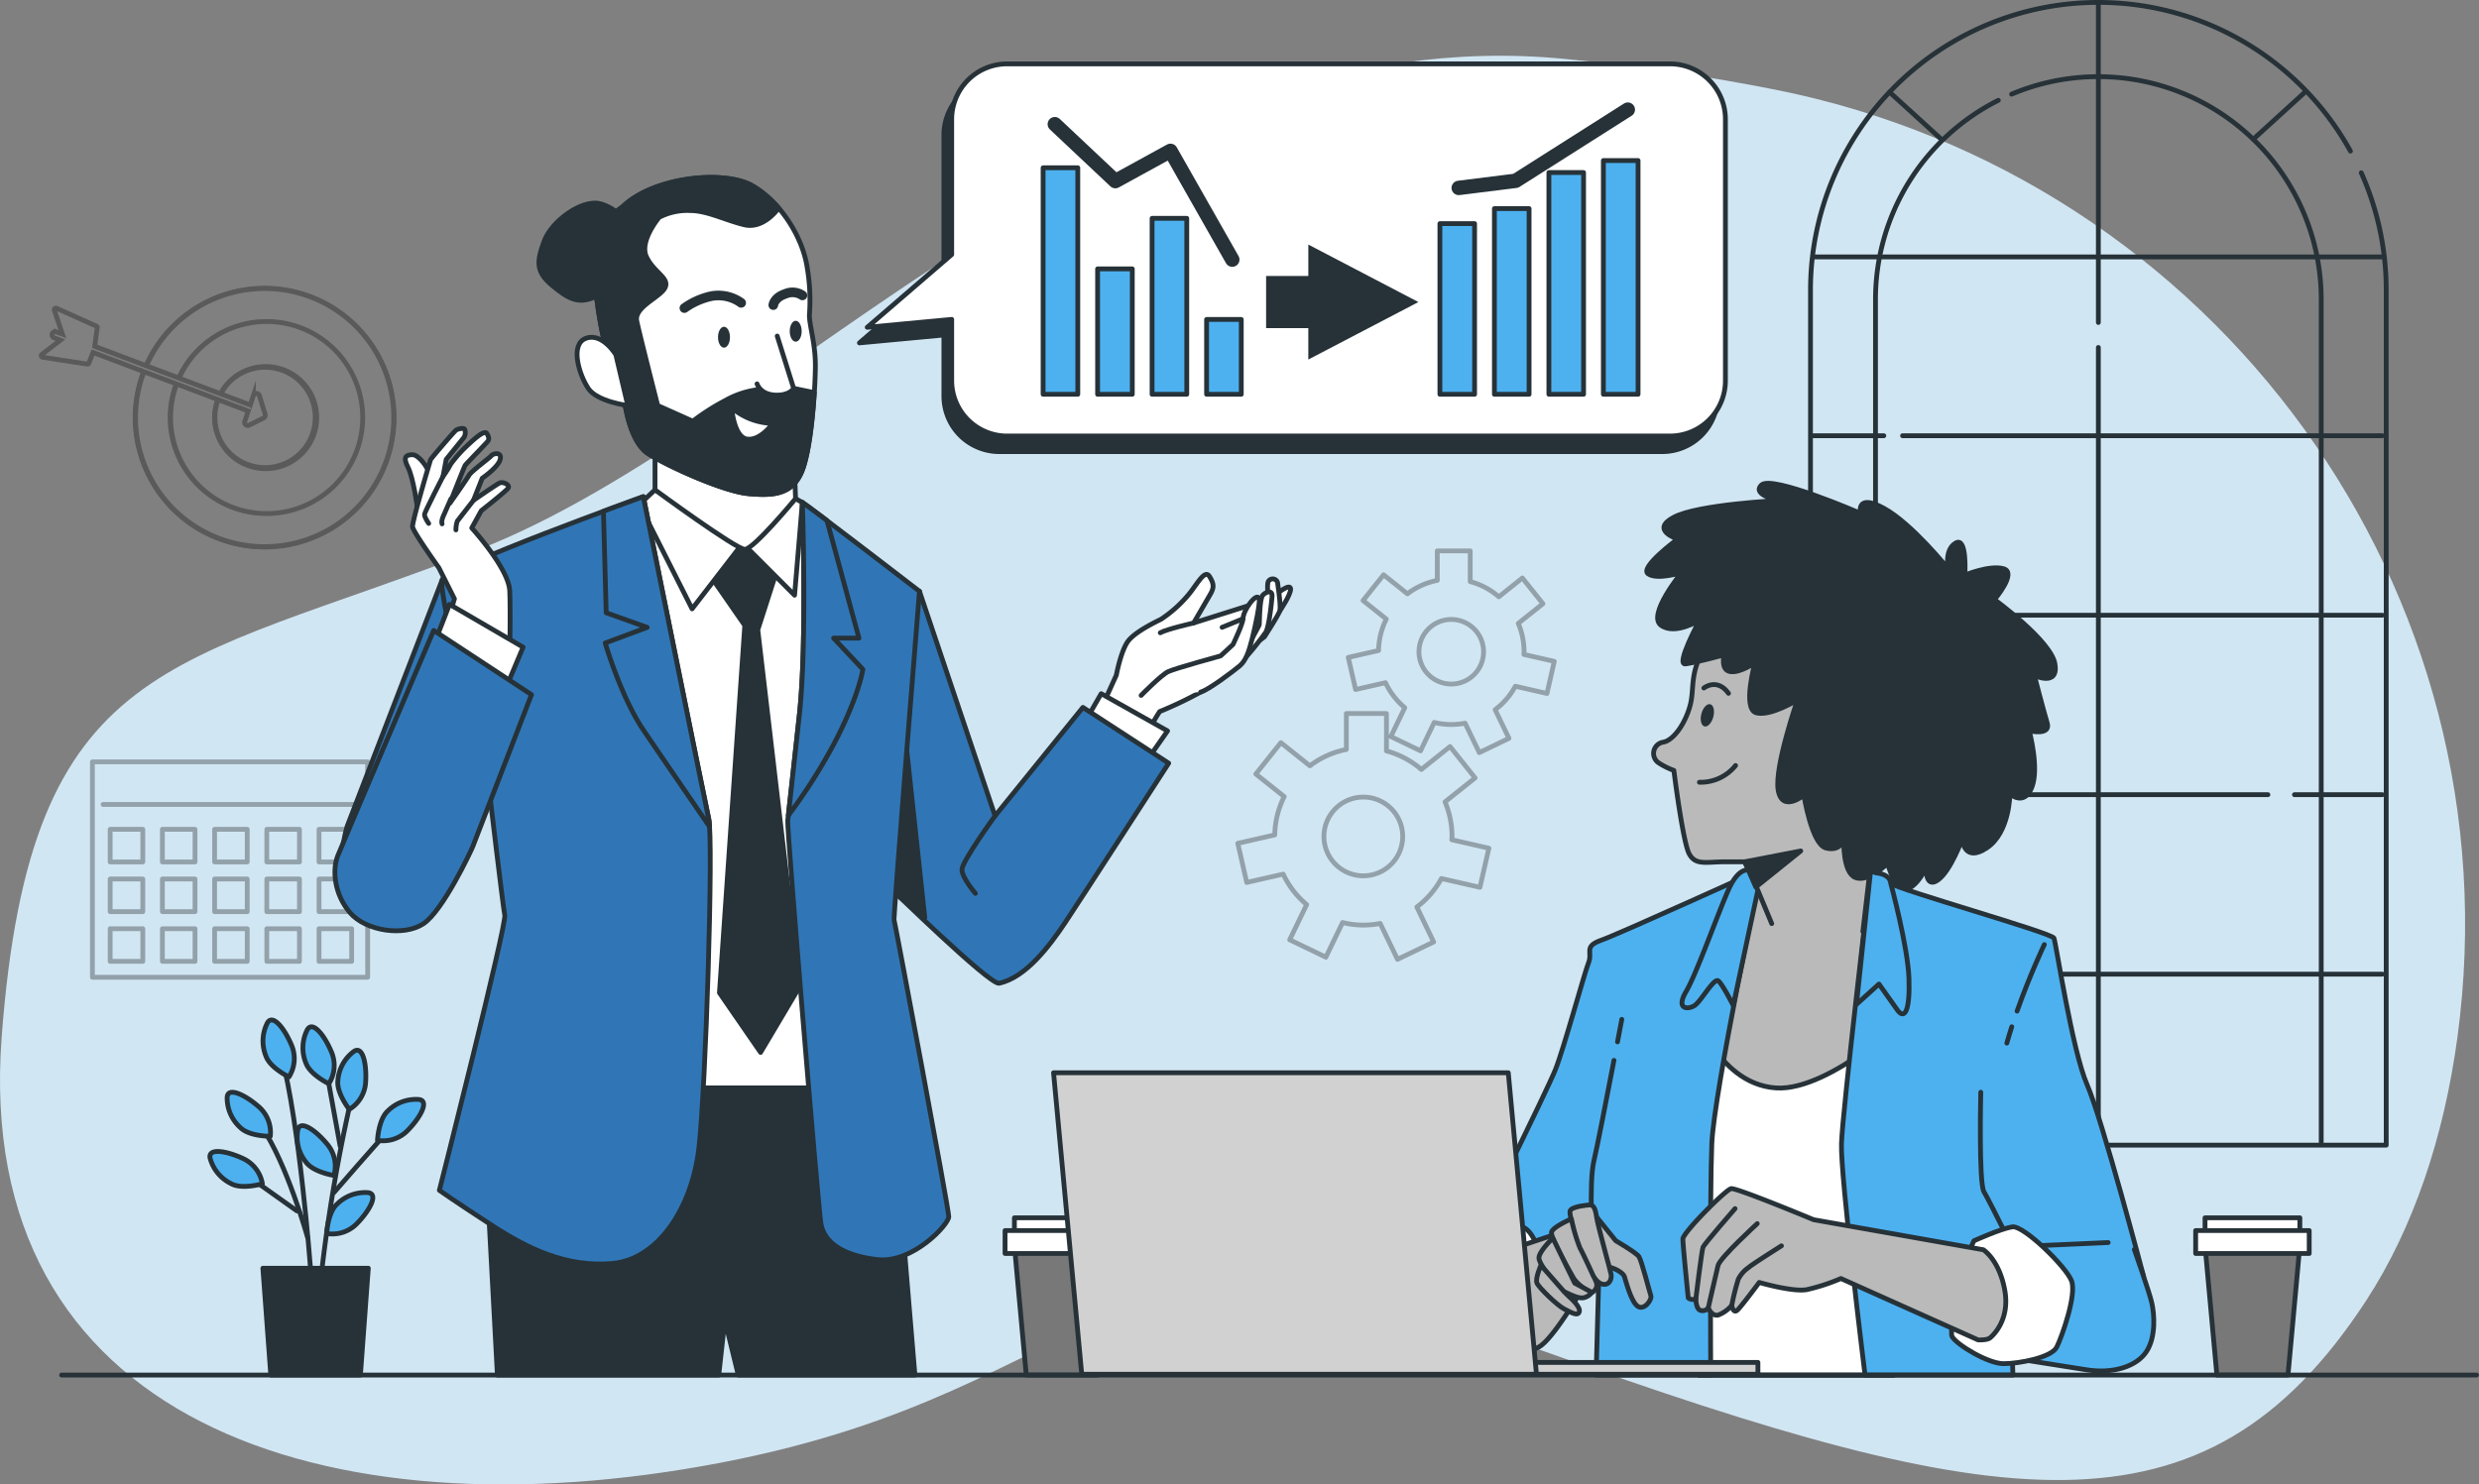 <svg xmlns="http://www.w3.org/2000/svg" width="515.5" height="308.776" viewBox="0 0 515.5 308.776">
  <rect x="0" y="0" width="515.5" height="308.776" fill="#808080" stroke="none"/>
  <g id="Grupo_1027575" data-name="Grupo 1027575" transform="translate(-28.885 -51.734)">
    <g id="Background_Simple" data-name="Background Simple" transform="translate(28.885 63.333)">
      <g id="Grupo_1027539" data-name="Grupo 1027539" transform="translate(0 0)">
        <path id="Trazado_725948" data-name="Trazado 725948" d="M539.908,271.121c12.511-92.695-50.233-178.893-141.984-197.074-13.1-2.6-27.636-4.81-43.639-6.372C261.949,58.667,192.134,145,128.324,169.77s-93.087,21.77-99.092,101.345S96.044,375.462,178.621,359.7s76.571-57.053,171.16-23.272,137.378,41.289,171.16-10.51C530.652,311.024,537.076,292.1,539.908,271.121Z" transform="translate(-28.885 -67.019)" fill="#d1e6f3"/>
      </g>
    </g>
    <g id="Window" transform="translate(405.372 52.234)">
      <g id="Grupo_1027541" data-name="Grupo 1027541">
        <g id="Grupo_1027540" data-name="Grupo 1027540">
          <path id="Trazado_725950" data-name="Trazado 725950" d="M644.928,87.675a59.657,59.657,0,0,1,5.19,24.418V289.925H530.4V112.093a59.859,59.859,0,0,1,59.859-59.859h0a59.843,59.843,0,0,1,52.415,30.927" transform="translate(-530.4 -52.234)" fill="none" stroke="#263238" stroke-linecap="round" stroke-linejoin="round" stroke-width="1"/>
          <path id="Trazado_725951" data-name="Trazado 725951" d="M586.109,76.453a46.191,46.191,0,0,1,18.039-3.642h0a46.343,46.343,0,0,1,46.342,46.342V294.411" transform="translate(-544.288 -57.364)" fill="none" stroke="#263238" stroke-linecap="round" stroke-linejoin="round" stroke-width="1"/>
          <path id="Trazado_725952" data-name="Trazado 725952" d="M548.406,296.045V120.787a46.34,46.34,0,0,1,25.54-41.422" transform="translate(-534.889 -58.998)" fill="none" stroke="#263238" stroke-linecap="round" stroke-linejoin="round" stroke-width="1"/>
          <line id="Línea_2796" data-name="Línea 2796" y2="165.596" transform="translate(59.859 71.773)" fill="none" stroke="#263238" stroke-linecap="round" stroke-linejoin="round" stroke-width="1"/>
          <line id="Línea_2797" data-name="Línea 2797" y2="66.578" transform="translate(59.859)" fill="none" stroke="#263238" stroke-linecap="round" stroke-linejoin="round" stroke-width="1"/>
          <line id="Línea_2798" data-name="Línea 2798" x2="118.27" transform="translate(0.644 52.94)" fill="none" stroke="#263238" stroke-linecap="round" stroke-linejoin="round" stroke-width="1"/>
          <line id="Línea_2799" data-name="Línea 2799" x2="99.769" transform="translate(19.144 90.136)" fill="none" stroke="#263238" stroke-linecap="round" stroke-linejoin="round" stroke-width="1"/>
          <line id="Línea_2800" data-name="Línea 2800" x2="14.604" transform="translate(0.644 90.136)" fill="none" stroke="#263238" stroke-linecap="round" stroke-linejoin="round" stroke-width="1"/>
          <line id="Línea_2801" data-name="Línea 2801" x2="118.27" transform="translate(0.644 127.467)" fill="none" stroke="#263238" stroke-linecap="round" stroke-linejoin="round" stroke-width="1"/>
          <line id="Línea_2802" data-name="Línea 2802" x2="18.275" transform="translate(100.638 164.798)" fill="none" stroke="#263238" stroke-linecap="round" stroke-linejoin="round" stroke-width="1"/>
          <line id="Línea_2803" data-name="Línea 2803" x2="94.475" transform="translate(0.644 164.798)" fill="none" stroke="#263238" stroke-linecap="round" stroke-linejoin="round" stroke-width="1"/>
          <line id="Línea_2804" data-name="Línea 2804" x2="76.392" transform="translate(42.521 202.13)" fill="none" stroke="#263238" stroke-linecap="round" stroke-linejoin="round" stroke-width="1"/>
          <line id="Línea_2805" data-name="Línea 2805" x2="37.007" transform="translate(0.644 202.13)" fill="none" stroke="#263238" stroke-linecap="round" stroke-linejoin="round" stroke-width="1"/>
          <line id="Línea_2806" data-name="Línea 2806" x2="10.725" y2="9.766" transform="translate(16.458 18.681)" fill="none" stroke="#263238" stroke-linecap="round" stroke-linejoin="round" stroke-width="1"/>
          <line id="Línea_2807" data-name="Línea 2807" x1="10.725" y2="9.766" transform="translate(92.086 18.681)" fill="none" stroke="#263238" stroke-linecap="round" stroke-linejoin="round" stroke-width="1"/>
        </g>
      </g>
    </g>
    <g id="Speech_Bubble" data-name="Speech Bubble" transform="translate(207.604 65.019)">
      <path id="Trazado_725953" data-name="Trazado 725953" d="M433.91,73.585H296.017a11.531,11.531,0,0,0-11.5,11.561v28.1l-17.562,15.133,17.562-1.643v12.7A11.531,11.531,0,0,0,296.017,151H433.91a11.53,11.53,0,0,0,11.5-11.561V85.146A11.53,11.53,0,0,0,433.91,73.585Z" transform="translate(-266.955 -70.342)" fill="#263238" stroke="#263238" stroke-linecap="round" stroke-linejoin="round" stroke-width="1"/>
      <path id="Trazado_725954" data-name="Trazado 725954" d="M436.07,69.265H298.177a11.531,11.531,0,0,0-11.5,11.561v28.1l-17.562,15.133,17.562-1.643v12.7a11.531,11.531,0,0,0,11.5,11.561H436.07a11.53,11.53,0,0,0,11.5-11.561V80.826A11.53,11.53,0,0,0,436.07,69.265Z" transform="translate(-267.493 -69.265)" fill="#fff" stroke="#263238" stroke-linecap="round" stroke-linejoin="round" stroke-width="1"/>
    </g>
    <g id="Plant" transform="translate(72.536 263.899)">
      <g id="Grupo_1027544" data-name="Grupo 1027544">
        <path id="Trazado_725955" data-name="Trazado 725955" d="M121.984,425.19H103.346L101.7,402.971h21.928Z" transform="translate(-90.689 -351.338)" fill="#263238" stroke="#263238" stroke-linecap="round" stroke-linejoin="round" stroke-width="1"/>
        <g id="Grupo_1027543" data-name="Grupo 1027543">
          <g id="Grupo_1027542" data-name="Grupo 1027542" transform="translate(7.816 7.309)">
            <path id="Trazado_725956" data-name="Trazado 725956" d="M118.186,389.542a333.963,333.963,0,0,1,6.839-38.247" transform="translate(-102.615 -345.765)" fill="none" stroke="#263238" stroke-linecap="round" stroke-linejoin="round" stroke-width="1"/>
            <path id="Trazado_725957" data-name="Trazado 725957" d="M121.393,377.305s8.192-9.491,12.5-14.145" transform="translate(-103.414 -348.723)" fill="none" stroke="#263238" stroke-linecap="round" stroke-linejoin="round" stroke-width="1"/>
            <path id="Trazado_725958" data-name="Trazado 725958" d="M112.861,388.068s-2.263-29.954-6.063-44.14" transform="translate(-99.776 -343.928)" fill="none" stroke="#263238" stroke-linecap="round" stroke-linejoin="round" stroke-width="1"/>
            <path id="Trazado_725959" data-name="Trazado 725959" d="M110.907,386.776s-4.293-15.409-9.569-23.025" transform="translate(-98.415 -348.87)" fill="none" stroke="#263238" stroke-linecap="round" stroke-linejoin="round" stroke-width="1"/>
            <line id="Línea_2808" data-name="Línea 2808" x1="10.272" y1="7.308" transform="translate(0 25.093)" fill="none" stroke="#263238" stroke-linecap="round" stroke-linejoin="round" stroke-width="1"/>
            <line id="Línea_2809" data-name="Línea 2809" x1="3.159" y1="17.36" transform="translate(16.103 1.531)" fill="none" stroke="#263238" stroke-linecap="round" stroke-linejoin="round" stroke-width="1"/>
          </g>
          <path id="Trazado_725960" data-name="Trazado 725960" d="M97.945,377.332a7.1,7.1,0,0,0-3.963-5.214c-3.546-1.669-7.509-2.294-6.884,0a8.293,8.293,0,0,0,4.38,5.214C93.773,378.584,97.945,377.332,97.945,377.332Z" transform="translate(-87.033 -343.273)" fill="#4db1f0" stroke="#263238" stroke-linecap="round" stroke-linejoin="round" stroke-width="1"/>
          <path id="Trazado_725961" data-name="Trazado 725961" d="M100.779,363.37a7.1,7.1,0,0,0-2.363-6.108c-2.945-2.585-6.58-4.284-6.614-1.907a8.294,8.294,0,0,0,2.765,6.224C96.425,363.417,100.779,363.37,100.779,363.37Z" transform="translate(-88.221 -339.184)" fill="#4db1f0" stroke="#263238" stroke-linecap="round" stroke-linejoin="round" stroke-width="1"/>
          <path id="Trazado_725962" data-name="Trazado 725962" d="M107.136,346.03a7.1,7.1,0,0,0,.57-6.525c-1.5-3.618-4.018-6.746-5.1-4.626a8.294,8.294,0,0,0-.261,6.805C103.2,344.154,107.136,346.03,107.136,346.03Z" transform="translate(-90.701 -334.191)" fill="#4db1f0" stroke="#263238" stroke-linecap="round" stroke-linejoin="round" stroke-width="1"/>
          <path id="Trazado_725963" data-name="Trazado 725963" d="M118.193,347.921a7.1,7.1,0,0,0,.57-6.524c-1.5-3.619-4.018-6.746-5.1-4.627a8.3,8.3,0,0,0-.261,6.806C114.262,346.045,118.193,347.921,118.193,347.921Z" transform="translate(-93.457 -334.663)" fill="#4db1f0" stroke="#263238" stroke-linecap="round" stroke-linejoin="round" stroke-width="1"/>
          <path id="Trazado_725964" data-name="Trazado 725964" d="M124.843,354.881a7.1,7.1,0,0,0,3.4-5.6c.256-3.911-.612-7.828-2.518-6.406a8.292,8.292,0,0,0-3.251,5.984C122.153,351.457,124.843,354.881,124.843,354.881Z" transform="translate(-95.862 -336.283)" fill="#4db1f0" stroke="#263238" stroke-linecap="round" stroke-linejoin="round" stroke-width="1"/>
          <path id="Trazado_725965" data-name="Trazado 725965" d="M133.452,364.7a7.1,7.1,0,0,0,6.234-2.009c2.751-2.792,4.656-6.323,2.284-6.494a8.293,8.293,0,0,0-6.373,2.4C133.655,360.348,133.452,364.7,133.452,364.7Z" transform="translate(-98.605 -339.672)" fill="#4db1f0" stroke="#263238" stroke-linecap="round" stroke-linejoin="round" stroke-width="1"/>
          <path id="Trazado_725966" data-name="Trazado 725966" d="M119.383,390.52a7.1,7.1,0,0,0,6.234-2.01c2.751-2.791,4.655-6.322,2.284-6.494a8.3,8.3,0,0,0-6.373,2.4C119.586,386.169,119.383,390.52,119.383,390.52Z" transform="translate(-95.098 -346.109)" fill="#4db1f0" stroke="#263238" stroke-linecap="round" stroke-linejoin="round" stroke-width="1"/>
          <path id="Trazado_725967" data-name="Trazado 725967" d="M118.848,373.832a7.1,7.1,0,0,0-1.325-6.415c-2.478-3.035-5.783-5.31-6.209-2.97a8.291,8.291,0,0,0,1.7,6.594C114.544,373.16,118.848,373.832,118.848,373.832Z" transform="translate(-93.053 -341.493)" fill="#4db1f0" stroke="#263238" stroke-linecap="round" stroke-linejoin="round" stroke-width="1"/>
        </g>
      </g>
    </g>
    <g id="Charts" transform="translate(245.796 74.541)">
      <g id="Grupo_1027547" data-name="Grupo 1027547">
        <g id="Grupo_1027545" data-name="Grupo 1027545" transform="translate(0 12.093)">
          <rect id="Rectángulo_349374" data-name="Rectángulo 349374" width="7.211" height="47.113" fill="#4db1f0" stroke="#263238" stroke-linecap="round" stroke-linejoin="round" stroke-width="1"/>
          <rect id="Rectángulo_349375" data-name="Rectángulo 349375" width="7.211" height="26.081" transform="translate(11.332 21.032)" fill="#4db1f0" stroke="#263238" stroke-linecap="round" stroke-linejoin="round" stroke-width="1"/>
          <rect id="Rectángulo_349376" data-name="Rectángulo 349376" width="7.211" height="36.597" transform="translate(22.663 10.516)" fill="#4db1f0" stroke="#263238" stroke-linecap="round" stroke-linejoin="round" stroke-width="1"/>
          <rect id="Rectángulo_349377" data-name="Rectángulo 349377" width="7.211" height="15.565" transform="translate(33.995 31.548)" fill="#4db1f0" stroke="#263238" stroke-linecap="round" stroke-linejoin="round" stroke-width="1"/>
        </g>
        <path id="Trazado_725968" data-name="Trazado 725968" d="M321.076,85.977l12.581,11.84,11.47-6.29,12.848,22.621" transform="translate(-318.639 -82.953)" fill="none" stroke="#263238" stroke-linecap="round" stroke-linejoin="round" stroke-width="3"/>
        <g id="Grupo_1027546" data-name="Grupo 1027546" transform="translate(82.513 10.585)">
          <rect id="Rectángulo_349378" data-name="Rectángulo 349378" width="7.211" height="35.5" transform="translate(0 13.121)" fill="#4db1f0" stroke="#263238" stroke-linecap="round" stroke-linejoin="round" stroke-width="1"/>
          <rect id="Rectángulo_349379" data-name="Rectángulo 349379" width="7.211" height="38.624" transform="translate(11.332 9.997)" fill="#4db1f0" stroke="#263238" stroke-linecap="round" stroke-linejoin="round" stroke-width="1"/>
          <rect id="Rectángulo_349380" data-name="Rectángulo 349380" width="7.211" height="46.122" transform="translate(22.663 2.499)" fill="#4db1f0" stroke="#263238" stroke-linecap="round" stroke-linejoin="round" stroke-width="1"/>
          <rect id="Rectángulo_349381" data-name="Rectángulo 349381" width="7.211" height="48.621" transform="translate(33.995)" fill="#4db1f0" stroke="#263238" stroke-linecap="round" stroke-linejoin="round" stroke-width="1"/>
        </g>
        <path id="Trazado_725969" data-name="Trazado 725969" d="M432.963,98.229l11.841-1.48,9.99-6.341,13.321-8.46" transform="translate(-346.533 -81.949)" fill="none" stroke="#263238" stroke-linecap="round" stroke-linejoin="round" stroke-width="3"/>
        <path id="Trazado_725970" data-name="Trazado 725970" d="M411.273,131.29l-22.891-11.958v6.53H379.6v10.856h8.778v6.53Z" transform="translate(-333.23 -91.268)" fill="#263238"/>
      </g>
    </g>
    <g id="Gears" transform="translate(286.272 166.324)">
      <g id="Grupo_1027548" data-name="Grupo 1027548" transform="translate(0 0)">
        <path id="Trazado_725971" data-name="Trazado 725971" d="M414.092,283.594l8.018,1.83,1.857-8.136-7.7-1.758c.008-.23.035-.455.035-.687a18.368,18.368,0,0,0-1.457-7.194l6.249-4.982-5.2-6.524-5.976,4.765a18.373,18.373,0,0,0-7.25-3.852v-7.78h-8.345v7.474a18.332,18.332,0,0,0-7.574,3.4l-6.041-4.818-5.2,6.524,5.9,4.7a18.328,18.328,0,0,0-1.965,7.965l-7.684,1.754,1.856,8.136,7.581-1.73a18.5,18.5,0,0,0,4.882,6.333l-3.526,7.322,7.518,3.621,3.472-7.21a17.978,17.978,0,0,0,7.827.19l3.6,7.468,7.519-3.621-3.5-7.26A18.505,18.505,0,0,0,414.092,283.594Zm-24.422-8.751a8.188,8.188,0,1,1,8.187,8.188A8.187,8.187,0,0,1,389.67,274.843Z" transform="translate(-371.747 -215.446)" fill="none" stroke="#000" stroke-linecap="round" stroke-linejoin="round" stroke-width="1" opacity="0.3"/>
        <path id="Trazado_725972" data-name="Trazado 725972" d="M437.1,232.368l6.578,1.5,1.524-6.674-6.32-1.443c.007-.188.028-.373.028-.564a15.09,15.09,0,0,0-1.2-5.9l5.126-4.088-4.268-5.352-4.9,3.909a15.066,15.066,0,0,0-5.949-3.16v-6.383h-6.846v6.132a15.034,15.034,0,0,0-6.214,2.792l-4.956-3.953-4.269,5.353,4.839,3.859a15.038,15.038,0,0,0-1.612,6.535l-6.3,1.439,1.523,6.674,6.22-1.42a15.174,15.174,0,0,0,4.006,5.2l-2.893,6.007,6.168,2.971,2.848-5.914a14.766,14.766,0,0,0,6.421.155l2.95,6.126,6.169-2.97-2.868-5.956A15.183,15.183,0,0,0,437.1,232.368Zm-20.037-7.18a6.717,6.717,0,1,1,6.717,6.718A6.717,6.717,0,0,1,417.061,225.188Z" transform="translate(-379.378 -204.212)" fill="none" stroke="#000" stroke-linecap="round" stroke-linejoin="round" stroke-width="1" opacity="0.3"/>
      </g>
    </g>
    <g id="Calendar" transform="translate(48.102 210.205)">
      <g id="Grupo_1027552" data-name="Grupo 1027552" opacity="0.3">
        <rect id="Rectángulo_349382" data-name="Rectángulo 349382" width="57.235" height="44.807" fill="none" stroke="#000" stroke-linecap="round" stroke-linejoin="round" stroke-width="1"/>
        <line id="Línea_2810" data-name="Línea 2810" x2="53.173" transform="translate(2.216 8.862)" fill="none" stroke="#000" stroke-linecap="round" stroke-linejoin="round" stroke-width="1"/>
        <g id="Grupo_1027549" data-name="Grupo 1027549" transform="translate(3.693 14.032)">
          <rect id="Rectángulo_349383" data-name="Rectángulo 349383" width="6.786" height="6.786" fill="none" stroke="#000" stroke-linecap="round" stroke-linejoin="round" stroke-width="1"/>
          <rect id="Rectángulo_349384" data-name="Rectángulo 349384" width="6.786" height="6.786" transform="translate(10.858)" fill="none" stroke="#000" stroke-linecap="round" stroke-linejoin="round" stroke-width="1"/>
          <rect id="Rectángulo_349385" data-name="Rectángulo 349385" width="6.786" height="6.786" transform="translate(21.716)" fill="none" stroke="#000" stroke-linecap="round" stroke-linejoin="round" stroke-width="1"/>
          <rect id="Rectángulo_349386" data-name="Rectángulo 349386" width="6.786" height="6.786" transform="translate(32.574)" fill="none" stroke="#000" stroke-linecap="round" stroke-linejoin="round" stroke-width="1"/>
          <rect id="Rectángulo_349387" data-name="Rectángulo 349387" width="6.786" height="6.786" transform="translate(43.432)" fill="none" stroke="#000" stroke-linecap="round" stroke-linejoin="round" stroke-width="1"/>
        </g>
        <g id="Grupo_1027550" data-name="Grupo 1027550" transform="translate(3.693 24.371)">
          <rect id="Rectángulo_349388" data-name="Rectángulo 349388" width="6.786" height="6.786" fill="none" stroke="#000" stroke-linecap="round" stroke-linejoin="round" stroke-width="1"/>
          <rect id="Rectángulo_349389" data-name="Rectángulo 349389" width="6.786" height="6.786" transform="translate(10.858)" fill="none" stroke="#000" stroke-linecap="round" stroke-linejoin="round" stroke-width="1"/>
          <rect id="Rectángulo_349390" data-name="Rectángulo 349390" width="6.786" height="6.786" transform="translate(21.716)" fill="none" stroke="#000" stroke-linecap="round" stroke-linejoin="round" stroke-width="1"/>
          <rect id="Rectángulo_349391" data-name="Rectángulo 349391" width="6.786" height="6.786" transform="translate(32.574)" fill="none" stroke="#000" stroke-linecap="round" stroke-linejoin="round" stroke-width="1"/>
          <rect id="Rectángulo_349392" data-name="Rectángulo 349392" width="6.786" height="6.786" transform="translate(43.432)" fill="none" stroke="#000" stroke-linecap="round" stroke-linejoin="round" stroke-width="1"/>
        </g>
        <g id="Grupo_1027551" data-name="Grupo 1027551" transform="translate(3.693 34.71)">
          <rect id="Rectángulo_349393" data-name="Rectángulo 349393" width="6.786" height="6.786" fill="none" stroke="#000" stroke-linecap="round" stroke-linejoin="round" stroke-width="1"/>
          <rect id="Rectángulo_349394" data-name="Rectángulo 349394" width="6.786" height="6.786" transform="translate(10.858)" fill="none" stroke="#000" stroke-linecap="round" stroke-linejoin="round" stroke-width="1"/>
          <rect id="Rectángulo_349395" data-name="Rectángulo 349395" width="6.786" height="6.786" transform="translate(21.716)" fill="none" stroke="#000" stroke-linecap="round" stroke-linejoin="round" stroke-width="1"/>
          <rect id="Rectángulo_349396" data-name="Rectángulo 349396" width="6.786" height="6.786" transform="translate(32.574)" fill="none" stroke="#000" stroke-linecap="round" stroke-linejoin="round" stroke-width="1"/>
          <rect id="Rectángulo_349397" data-name="Rectángulo 349397" width="6.786" height="6.786" transform="translate(43.432)" fill="none" stroke="#000" stroke-linecap="round" stroke-linejoin="round" stroke-width="1"/>
        </g>
      </g>
    </g>
    <g id="Target" transform="translate(37.449 111.236)">
      <g id="Grupo_1027556" data-name="Grupo 1027556" transform="translate(0)" opacity="0.3">
        <g id="Grupo_1027553" data-name="Grupo 1027553" transform="translate(19.32)">
          <path id="Trazado_725973" data-name="Trazado 725973" d="M68.7,147.527a26.844,26.844,0,1,1-.5,1.222" transform="translate(-66.138 -130.939)" fill="none" stroke="#000" stroke-miterlimit="10" stroke-width="1"/>
          <path id="Trazado_725974" data-name="Trazado 725974" d="M68.286,147.307a27.163,27.163,0,1,1-.5,1.222" transform="translate(-66.029 -130.83)" fill="none" stroke="#000" stroke-miterlimit="10" stroke-width="0.5"/>
        </g>
        <g id="Grupo_1027554" data-name="Grupo 1027554" transform="translate(26.57 7.25)">
          <path id="Trazado_725975" data-name="Trazado 725975" d="M77.9,152.5a19.973,19.973,0,1,1-.5,1.216" transform="translate(-75.796 -140.599)" fill="none" stroke="#000" stroke-miterlimit="10" stroke-width="1"/>
          <path id="Trazado_725976" data-name="Trazado 725976" d="M77.488,152.276a20.111,20.111,0,1,1-1.8,8.321,19.909,19.909,0,0,1,1.3-7.1" transform="translate(-75.687 -140.488)" fill="none" stroke="#000" stroke-miterlimit="10" stroke-width="0.5"/>
        </g>
        <g id="Grupo_1027555" data-name="Grupo 1027555" transform="translate(35.803 16.483)">
          <path id="Trazado_725977" data-name="Trazado 725977" d="M89.633,158.866a.04.04,0,0,1,.011-.023,10.428,10.428,0,1,1-.544,1.2c.006-.017.017-.035.023-.053" transform="translate(-88.095 -152.896)" fill="none" stroke="#000" stroke-miterlimit="10" stroke-width="1"/>
          <path id="Trazado_725978" data-name="Trazado 725978" d="M89.1,158.862l.122-.245h.006a10.874,10.874,0,1,1-1.245,5.046,10.764,10.764,0,0,1,.7-3.842" transform="translate(-87.986 -152.787)" fill="none" stroke="#000" stroke-miterlimit="10" stroke-width="0.5"/>
        </g>
        <path id="Trazado_725979" data-name="Trazado 725979" d="M77.809,154.843c-.029-.011-.059-.017-.088-.029l-.076-.029-.3-.117h-.006l-8.367-3.157-.3-.117-6.491-2.45-.3-.111-10.454-3.946.514-3.859a.33.33,0,0,0-.193-.345l-8.268-3.707a.334.334,0,0,0-.45.409l1.679,4.97-1.234-.468a.66.66,0,1,0-.468,1.233l1.287.486-3.859,2.965a.327.327,0,0,0-.117.345.321.321,0,0,0,.27.239l9.267,1.426a.145.145,0,0,0,.047.006.335.335,0,0,0,.309-.21l.872-2.211,10.3,3.889.3.111,6.485,2.444.3.117,8.333,3.145.3.111.245.094" transform="translate(-40.294 -132.355)" fill="none" stroke="#000" stroke-miterlimit="10" stroke-width="1"/>
        <path id="Trazado_725980" data-name="Trazado 725980" d="M89.866,160.7c.029,0,.059.006.087.006s.059.017.088.029L96,162.983l.655-1.965a.652.652,0,0,1,.619-.45h.012a.657.657,0,0,1,.619.468l1.193,3.871a.665.665,0,0,1-.333.784l-2.983,1.485a.663.663,0,0,1-.725-.088.67.67,0,0,1-.193-.707l.714-2.146-6-2.269a.589.589,0,0,1-.222-.146" transform="translate(-52.525 -138.244)" fill="none" stroke="#000" stroke-miterlimit="10" stroke-width="1"/>
      </g>
    </g>
    <g id="Character_2" data-name="Character 2" transform="translate(326.326 152.258)">
      <g id="Grupo_1027562" data-name="Grupo 1027562" transform="translate(0 0)">
        <path id="Trazado_725981" data-name="Trazado 725981" d="M512.424,292.467l-4.456,6.239s-6.685,35.652-7.576,44.342-.891,54.593-.891,54.593h40.554s-8.467-48.131-7.576-52.364,4.011-49.022,4.011-49.022l-1.337-3.12Z" transform="translate(-443.65 -212.148)" fill="#bababa" stroke="#263238" stroke-linecap="round" stroke-linejoin="round" stroke-width="1"/>
        <path id="Trazado_725982" data-name="Trazado 725982" d="M532.479,357.546c.3-1.435.859-7.526,1.465-14.951-5.3,3.757-12.628,7.974-18.4,7.6-6.579-.429-10.86-5.17-13.084-8.513-.991,5.864-1.8,11-2.068,13.638-.891,8.691-.891,54.593-.891,54.593h40.554S531.588,361.779,532.479,357.546Z" transform="translate(-443.65 -224.417)" fill="#fff" stroke="#263238" stroke-linecap="round" stroke-linejoin="round" stroke-width="1"/>
        <g id="Grupo_1027557" data-name="Grupo 1027557" transform="translate(8.165 80.319)">
          <path id="Trazado_725983" data-name="Trazado 725983" d="M496.589,292.467s-9.8,46.348-10.25,57.043-.222,48.131-.222,48.131H462.273l.669-24.065L451.8,387.169l-15.82-16.044s16.043-32.532,17.826-36.989,6.016-20.054,6.907-22.282-1.114-3.343,2.674-4.68S496.589,292.467,496.589,292.467Z" transform="translate(-435.98 -292.467)" fill="#4db1f0" stroke="#263238" stroke-linecap="round" stroke-linejoin="round" stroke-width="1"/>
          <path id="Trazado_725984" data-name="Trazado 725984" d="M509.024,292.728s-2.228-1.114-4.456,3.788-6.685,17.6-8.913,21.391.445,3.788,1.782,2.9,4.011-5.794,4.9-5.125,3.12,5.125,3.12,5.125l5.571-26.071A3.928,3.928,0,0,0,509.024,292.728Z" transform="translate(-450.643 -292.505)" fill="#4db1f0" stroke="#263238" stroke-linecap="round" stroke-linejoin="round" stroke-width="1"/>
          <path id="Trazado_725985" data-name="Trazado 725985" d="M476.943,338.7c.536-2.811.89-4.683.89-4.683" transform="translate(-446.192 -302.827)" fill="none" stroke="#263238" stroke-linecap="round" stroke-linejoin="round" stroke-width="1"/>
          <path id="Trazado_725986" data-name="Trazado 725986" d="M470,383.869s-.892-12.924.223-17.6c.682-2.868,2.7-13.269,4.168-20.893" transform="translate(-444.378 -305.656)" fill="none" stroke="#263238" stroke-linecap="round" stroke-linejoin="round" stroke-width="1"/>
        </g>
        <path id="Trazado_725987" data-name="Trazado 725987" d="M446.857,394.536s-1.239-3.029-3.029-3.029-10.877,1.652-12.667,3.029S425.1,406.1,425.1,408.029s4.956,10.189,7.435,11.427S443,419.319,443,419.319s4.13-3.442,4.544-3.855,4.543-9.913,3.579-14.32A11.346,11.346,0,0,0,446.857,394.536Z" transform="translate(-425.103 -236.839)" fill="#fff" stroke="#263238" stroke-linecap="round" stroke-linejoin="round" stroke-width="1"/>
        <g id="Grupo_1027558" data-name="Grupo 1027558" transform="translate(46.414 22.7)">
          <path id="Trazado_725988" data-name="Trazado 725988" d="M511.5,284.6l-4.016-9.638-1.606-3.212h-4.015c-4.016,0-6.157.8-7.5-1.606s-3.212-17.4-3.212-17.4a15.139,15.139,0,0,1-3.212-1.606,2.366,2.366,0,0,1,1.071-4.283c2.41-.535,4.819-4.551,5.622-8.031s-.268-6.96,3.48-12.315a33.717,33.717,0,0,1,9.1-8.566s9.1-4.819,17.937-.268a32.727,32.727,0,0,1,17.4,27.842c.535,13.385-9.906,21.952-9.906,21.952l-2.191,18.793" transform="translate(-486.931 -215.714)" fill="#bababa" stroke="#263238" stroke-linecap="round" stroke-linejoin="round" stroke-width="1"/>
          <path id="Trazado_725989" data-name="Trazado 725989" d="M512.173,289.607l11.656-2.251-9.344,7.511Z" transform="translate(-493.224 -233.575)" fill="#263238" stroke="#263238" stroke-linecap="round" stroke-linejoin="round" stroke-width="1"/>
          <path id="Trazado_725990" data-name="Trazado 725990" d="M499.635,267.165a9.336,9.336,0,0,0,7.512-3.481" transform="translate(-490.098 -227.673)" fill="none" stroke="#263238" stroke-linecap="round" stroke-linejoin="round" stroke-width="1"/>
          <ellipse id="Elipse_8621" data-name="Elipse 8621" cx="2.382" cy="1.282" rx="2.382" ry="1.282" transform="matrix(0.255, -0.967, 0.967, 0.255, 9.337, 27.543)" fill="#263238"/>
          <path id="Trazado_725991" data-name="Trazado 725991" d="M500.855,241.969s2.748-2.2,5.129,1.1" transform="translate(-490.402 -222.081)" fill="none" stroke="#263238" stroke-linecap="round" stroke-linejoin="round" stroke-width="1"/>
        </g>
        <path id="Trazado_725992" data-name="Trazado 725992" d="M547.709,203.24s-7.5-9.369-13.385-12.582-4.819,1.071-4.819,1.071-18.472-8.032-20.613-5.89,3.747,3.213,3.747,3.213-16.865.8-21.952,3.479.8,4.552.8,4.552-8.031,5.889-6.157,7.228,6.961-.267,6.961-.267-7.228,8.834-4.283,10.976,8.031-1.071,8.031-1.071-5.086,9.37-2.944,9.1,8.031-1.874,8.031-1.874-.8,3.212,1.339,3.48,5.087-1.874,5.087-1.874-2.677,9.637.267,10.44,8.567-2.677,8.567-2.677-4.819,13.921-4.016,18.74,5.354,1.071,5.354,1.071,1.606,10.173,4.551,10.976,3.748-1.606,3.748-1.606-.268,6.693,2.409,7.764,6.693-2.945,6.693-2.945,1.606,6.157,4.016,5.354,4.016-4.551,4.016-4.551-.268,4.551,2.41,2.677,5.086-8.566,5.086-8.566.268,5.086,5.087,1.874,4.819-11.244,4.819-11.244,2.945,2.677,4.551-1.339-.535-11.779-.535-11.779,4.551,1.07,3.748-1.607-2.678-9.9-2.678-9.9,5.087,2.409,4.284-2.41-12.583-13.385-12.583-13.385,4.819-5.622,1.875-6.425-8.032,1.339-8.032,1.339.536-8.031-1.874-6.692S547.709,203.24,547.709,203.24Z" transform="translate(-440.048 -185.475)" fill="#263238" stroke="#263238" stroke-linecap="round" stroke-linejoin="round" stroke-width="1"/>
        <path id="Trazado_725993" data-name="Trazado 725993" d="M544.77,295.861s-5.571,47.24-5.794,53.924,4.9,48.131,4.9,48.131h30.75l-.669-22.506,27.853,2.006s-8.62-32.721-11.74-39.851-6.462-29.413-6.907-30.527-32.38-10.063-33.94-11.4S544.547,291.628,544.77,295.861Z" transform="translate(-453.49 -212.423)" fill="#4db1f0" stroke="#263238" stroke-linecap="round" stroke-linejoin="round" stroke-width="1"/>
        <path id="Trazado_725994" data-name="Trazado 725994" d="M605.631,395.857l-20.3.907-1.45,22.837s11.6,1.813,17.219,2.719,10.513-.725,12.507-3.806,1.631-7.794,1.087-10.15-3.624-11.056-3.624-11.056" transform="translate(-464.686 -237.923)" fill="#4db1f0" stroke="#263238" stroke-linecap="round" stroke-linejoin="round" stroke-width="1"/>
        <path id="Trazado_725995" data-name="Trazado 725995" d="M550.264,295.584s3.566,13.146,3.788,19.831-.891,8.69-2.451,6.462-3.788-5.348-3.788-5.348l-4.679,4.234,2.9-27.408S550.042,293.132,550.264,295.584Z" transform="translate(-454.528 -212.368)" fill="#4db1f0" stroke="#263238" stroke-linecap="round" stroke-linejoin="round" stroke-width="1"/>
        <path id="Trazado_725996" data-name="Trazado 725996" d="M577.537,354.207s-.446,18.94.668,20.722,8.913,17.6,8.913,17.6" transform="translate(-463.083 -227.54)" fill="none" stroke="#263238" stroke-linecap="round" stroke-linejoin="round" stroke-width="1"/>
        <path id="Trazado_725997" data-name="Trazado 725997" d="M585.813,336.068c-.362,1.125-.709,2.263-1.031,3.4" transform="translate(-464.911 -223.018)" fill="none" stroke="#263238" stroke-linecap="round" stroke-linejoin="round" stroke-width="1"/>
        <path id="Trazado_725998" data-name="Trazado 725998" d="M593.289,313.292s-2.982,6.235-5.668,13.841" transform="translate(-465.619 -217.34)" fill="none" stroke="#263238" stroke-linecap="round" stroke-linejoin="round" stroke-width="1"/>
        <path id="Trazado_725999" data-name="Trazado 725999" d="M572.856,397.127l1.269-2.719s5.619-2.537,7.975-2.9,11.237,8.337,12.325,11.237-1.994,11.6-3.082,13.775-7.794,3.444-11.056,3.444-9.788-3.988-10.694-5.619S572.856,397.127,572.856,397.127Z" transform="translate(-461.092 -236.837)" fill="#fff" stroke="#263238" stroke-linecap="round" stroke-linejoin="round" stroke-width="1"/>
        <g id="Grupo_1027559" data-name="Grupo 1027559" transform="translate(52.508 146.716)">
          <path id="Trazado_726000" data-name="Trazado 726000" d="M559,411.892s4.122-3.239,3.008-9.7-4.484-8.559-4.484-8.559l-35.29-6.25s-16.044-6.685-17.158-6.462-10.027,9.136-10.027,10.473,1.114,12.255,1.114,12.255a1.493,1.493,0,0,0,1.582.174s0,2.31,1.087,2.446a1.472,1.472,0,0,0,1.495-.544s.679,1.766,2.037,1.495a6.8,6.8,0,0,0,2.853-2.038s.272,1.9,1.223.951,4.483-5.706,4.483-5.706,6.929,2.037,9.918,1.494a40.652,40.652,0,0,0,7.065-2.309l28.531,12.771S558.438,412.491,559,411.892Z" transform="translate(-495.048 -380.914)" fill="#bababa" stroke="#263238" stroke-linecap="round" stroke-linejoin="round" stroke-width="1"/>
          <path id="Trazado_726001" data-name="Trazado 726001" d="M508.593,409.133a50.915,50.915,0,0,1,1.359-5.434,6.567,6.567,0,0,1,2.174-2.446c.543-.544,6.793-4.483,6.793-4.483" transform="translate(-498.425 -384.867)" fill="none" stroke="#263238" stroke-linecap="round" stroke-linejoin="round" stroke-width="1"/>
          <path id="Trazado_726002" data-name="Trazado 726002" d="M512.267,390.616s-7.744,7.065-8.152,8.7-2.037,8.831-2.037,8.831" transform="translate(-496.801 -383.332)" fill="none" stroke="#263238" stroke-linecap="round" stroke-linejoin="round" stroke-width="1"/>
          <path id="Trazado_726003" data-name="Trazado 726003" d="M498.639,405.2s1.223-10.054,1.495-10.734,6.657-8.016,6.657-8.016" transform="translate(-495.943 -382.295)" fill="none" stroke="#263238" stroke-linecap="round" stroke-linejoin="round" stroke-width="1"/>
        </g>
        <path id="Trazado_726004" data-name="Trazado 726004" d="M455.052,392.975s-11.014,3.579-13.079,4.543a14.947,14.947,0,0,0-6.058,6.884c-.964,2.616-1.1,8.674,2.616,11.978s8.261,2.2,11.565.551,10.326-14.182,10.326-14.182Z" transform="translate(-427.654 -237.205)" fill="#bababa" stroke="#263238" stroke-linecap="round" stroke-linejoin="round" stroke-width="1"/>
        <g id="Grupo_1027561" data-name="Grupo 1027561" transform="translate(22.082 150.108)">
          <path id="Trazado_726005" data-name="Trazado 726005" d="M470.634,388.756l3.993,4.957s4.268,2.478,4.819,3.3,2.2,7.3,2.478,8.123-1.377,3.167-2.754,2.2-2.478-5.37-2.754-6.2-2.2-1.79-3.166-1.928-4.13-10.189-4.13-10.189Z" transform="translate(-458.159 -386.261)" fill="#bababa" stroke="#263238" stroke-linecap="round" stroke-linejoin="round" stroke-width="1"/>
          <g id="Grupo_1027560" data-name="Grupo 1027560">
            <path id="Trazado_726006" data-name="Trazado 726006" d="M467.648,385.449s-3.579.275-3.855,1.239,1.928,8.949,3.579,11.7,2.479,3.579,3.58,3.579,1.514-1.239,1.377-2.065-2.754-10.05-3.029-11.978S468.612,385.312,467.648,385.449Z" transform="translate(-456.825 -385.432)" fill="#bababa" stroke="#263238" stroke-linecap="round" stroke-linejoin="round" stroke-width="1"/>
            <path id="Trazado_726007" data-name="Trazado 726007" d="M462.792,389.306s-3.856,1.652-4.13,2.754,3.855,8.261,4.543,9.5,3.3,3.167,3.855,3.029a1.666,1.666,0,0,0,.964-1.927,8.608,8.608,0,0,0-.688-1.515s-1.928-4.268-2.754-5.783A35.25,35.25,0,0,1,462.792,389.306Z" transform="translate(-455.548 -386.398)" fill="#bababa" stroke="#263238" stroke-linecap="round" stroke-linejoin="round" stroke-width="1"/>
            <path id="Trazado_726008" data-name="Trazado 726008" d="M458.072,394.625s-2.891,2.754-2.891,4.13,3.993,6.471,5.232,7.022,3.029,1.514,4.13,1.239a2.974,2.974,0,0,0,1.652-1.1l-3.579-1.927Z" transform="translate(-454.684 -387.724)" fill="#bababa" stroke="#263238" stroke-linecap="round" stroke-linejoin="round" stroke-width="1"/>
            <path id="Trazado_726009" data-name="Trazado 726009" d="M455.429,402.145s-1.239,2.754-.826,3.717,4.268,4.681,5.645,5.369,2.892,1.652,3.167.551-2.2-3.166-2.2-3.166l-.964-.964Z" transform="translate(-454.519 -389.599)" fill="#bababa" stroke="#263238" stroke-linecap="round" stroke-linejoin="round" stroke-width="1"/>
          </g>
        </g>
      </g>
    </g>
    <g id="Character_1" data-name="Character 1" transform="translate(98.528 88.638)">
      <g id="Grupo_1027571" data-name="Grupo 1027571">
        <path id="Trazado_726010" data-name="Trazado 726010" d="M211.855,411.835l1.27-11.432,2.788,11.432h36.734L247.42,349.4H171.795l-8.5,15.242,2.528,47.193Z" transform="translate(-132.036 -162.721)" fill="#263238" stroke="#263238" stroke-linecap="round" stroke-linejoin="round" stroke-width="1"/>
        <g id="Grupo_1027565" data-name="Grupo 1027565" transform="translate(115.137 82.577)">
          <g id="Grupo_1027564" data-name="Grupo 1027564" transform="translate(44.458)">
            <g id="Grupo_1027563" data-name="Grupo 1027563">
              <path id="Trazado_726011" data-name="Trazado 726011" d="M382.83,215.481s2.574-2.079,2.673-.891-2.278,4.653-2.278,4.653Z" transform="translate(-346.362 -211.599)" fill="#fff" stroke="#263238" stroke-linecap="round" stroke-linejoin="round" stroke-width="1"/>
              <path id="Trazado_726012" data-name="Trazado 726012" d="M334.251,238.066l2.9-6.391s.968-5.229,2.518-7.165,5.617-3.874,6.778-4.455a26.309,26.309,0,0,0,5.81-5.229c1.743-2.13,3.292-5.229,4.26-3.68s.968,2.324.194,3.68-3.486,6-3.486,6l11.549-3.645s5.148-2.673,4.752-1.881-5.445,11.385-6.435,12.87-4.95,5.049-8.415,7.029a80.939,80.939,0,0,1-8.514,4.059,43.423,43.423,0,0,0-2.574,4.554Z" transform="translate(-334.251 -210.728)" fill="#fff" stroke="#263238" stroke-linecap="round" stroke-linejoin="round" stroke-width="1"/>
              <path id="Trazado_726013" data-name="Trazado 726013" d="M378.874,224.028s2.871-4.455,3.168-5.346-.2-4.158-.4-5.643a1.047,1.047,0,0,0-1.98-.495c-.3.693,0,3.267,0,3.564s-1.089,6.237-1.089,6.237l-.5,2.278Z" transform="translate(-345.178 -211.038)" fill="#fff" stroke="#263238" stroke-linecap="round" stroke-linejoin="round" stroke-width="1"/>
              <path id="Trazado_726014" data-name="Trazado 726014" d="M373.73,229.384a60.25,60.25,0,0,0,4.356-5.445c.693-1.287,1.188-6.138,1.287-7.425s-1.089-1.089-1.88-.3-.694,5.94-.792,6.237-2.377,4.455-2.377,4.455Z" transform="translate(-344.093 -211.939)" fill="#fff" stroke="#263238" stroke-linecap="round" stroke-linejoin="round" stroke-width="1"/>
              <path id="Trazado_726015" data-name="Trazado 726015" d="M344.981,237.458s4.157-4.257,5.643-4.95,10.89-3.267,10.89-3.267l2.574-2.377s2.062-4.312,2.079-5.346c.031-1.859,2.933-5.717,3.366-4.158.218.787-.792,5.742-1.486,8.415s-1.287,4.455-2.574,5.544-6.534,5.049-8.118,5.445" transform="translate(-336.926 -212.291)" fill="#fff" stroke="#263238" stroke-linecap="round" stroke-linejoin="round" stroke-width="1"/>
            </g>
            <path id="Trazado_726016" data-name="Trazado 726016" d="M357.228,224.184s-5.618,1.281-6.942,2.038" transform="translate(-338.249 -214.082)" fill="none" stroke="#263238" stroke-linecap="round" stroke-linejoin="round" stroke-width="1"/>
            <line id="Línea_2811" data-name="Línea 2811" x1="4.349" y2="1.778" transform="translate(24.892 9.228)" fill="none" stroke="#263238" stroke-linecap="round" stroke-linejoin="round" stroke-width="1"/>
          </g>
          <path id="Trazado_726017" data-name="Trazado 726017" d="M333.084,243.771l13.8,7.751-3.97,5.671-12.341-9.063Z" transform="translate(-288.876 -218.965)" fill="#fff" stroke="#263238" stroke-linecap="round" stroke-linejoin="round" stroke-width="1"/>
          <path id="Trazado_726018" data-name="Trazado 726018" d="M315.435,239.554l17.84,11.607s-18.054,27.941-21.493,33.1-8.287,11.472-13.756,12.681c-1.935.428-23-20.2-23-20.2l3.224-58.246,3.2-3.085,15.714,46.716Z" transform="translate(-275.029 -211.894)" fill="#3076b6" stroke="#263238" stroke-linecap="round" stroke-linejoin="round" stroke-width="1"/>
          <path id="Trazado_726019" data-name="Trazado 726019" d="M279.322,259.208l3.767,34.979-5.919-4.843Z" transform="translate(-275.563 -222.814)" fill="#263238" stroke="#263238" stroke-linecap="round" stroke-linejoin="round" stroke-width="1"/>
          <path id="Trazado_726020" data-name="Trazado 726020" d="M302.234,277.635s-6.878,9.457-6.878,11.176,2.794,4.943,2.794,4.943" transform="translate(-280.097 -227.408)" fill="none" stroke="#263238" stroke-linecap="round" stroke-linejoin="round" stroke-width="1"/>
        </g>
        <path id="Trazado_726021" data-name="Trazado 726021" d="M206,191.211,216.755,266.1l.812,46.473h27.194l-1.015-75.087-.2-39.776-3.653-6.9Z" transform="translate(-142.683 -123.184)" fill="#fff" stroke="#263238" stroke-linecap="round" stroke-linejoin="round" stroke-width="1"/>
        <path id="Trazado_726022" data-name="Trazado 726022" d="M223.571,204.669l8.726,12.582-5.272,76.412,8.554,12.4,8.126-13.686L235,218.168l4.6-14.31L232.3,194.32Z" transform="translate(-147.063 -124.06)" fill="#263238" stroke="#263238" stroke-linecap="round" stroke-linejoin="round" stroke-width="1"/>
        <path id="Trazado_726023" data-name="Trazado 726023" d="M227.917,197.844l-10.959,14.206L206,190.335l3.247-3.044Z" transform="translate(-142.683 -122.308)" fill="#fff" stroke="#263238" stroke-linecap="round" stroke-linejoin="round" stroke-width="1"/>
        <path id="Trazado_726024" data-name="Trazado 726024" d="M233.033,197.841l11.973,11.973,1.624-19.279-1.421-.812Z" transform="translate(-149.422 -122.914)" fill="#fff" stroke="#263238" stroke-linecap="round" stroke-linejoin="round" stroke-width="1"/>
        <path id="Trazado_726025" data-name="Trazado 726025" d="M210.325,176.478V184.6S227.169,196.974,229,196.974s10.553-10.553,10.553-10.553l-.2-5.277s-8.32,1.015-13.8-.609S210.325,176.478,210.325,176.478Z" transform="translate(-143.761 -119.612)" fill="#fff" stroke="#263238" stroke-linecap="round" stroke-linejoin="round" stroke-width="1"/>
        <g id="Grupo_1027566" data-name="Grupo 1027566" transform="translate(42.424)">
          <path id="Trazado_726026" data-name="Trazado 726026" d="M197.866,113.089s-3.371-4.336-7.12-5.151-9.956,3.644-11.487,7.823-1.825,6.272,1.631,9.178,5.494,3.838,8.591,2.554,4.961-5.359,4.961-5.359Z" transform="translate(-178.169 -102.501)" fill="#263238" stroke="#263238" stroke-linecap="round" stroke-linejoin="round" stroke-width="1"/>
          <path id="Trazado_726027" data-name="Trazado 726027" d="M199.38,106.852s-6.214,3.728-5.9,13.049a90.021,90.021,0,0,0,3.263,19.573c.155.466,2.8,5.9,2.8,5.9s.777,10.1,5.282,12.893,15.69,7.768,20.66,8.233,9.165.311,11.185-4.66,2.8-17.553,2.8-22.058-1.243-8.234-1.243-10.408a40.478,40.478,0,0,0-.465-9.942c-.932-6.214-5.437-13.515-11.34-16.932S205.749,100.638,199.38,106.852Z" transform="translate(-181.982 -100.727)" fill="#fff" stroke="#263238" stroke-linecap="round" stroke-linejoin="round" stroke-width="1"/>
          <path id="Trazado_726028" data-name="Trazado 726028" d="M236.662,161.843c1.423-3.5,2.228-10.784,2.58-16.356l-4.289-.887-2.019.777a5.251,5.251,0,0,1-4.194-.622,18.487,18.487,0,0,0-7.923,2.33,47.023,47.023,0,0,0-6.834,4.35l-7.3-3.262s-3.728-14.6-4.35-17.554,4.971-4.971,5.9-6.991-2.33-3.107-3.883-6.369,2.641-8.233,2.641-8.233a12.681,12.681,0,0,1,6.524-1.4c3.417,0,7.3,2.019,11.185,2.952s6.834-3.107,6.834-3.107l.444-.18a21.6,21.6,0,0,0-5.569-4.79c-5.9-3.418-20.661-1.864-27.03,4.35,0,0-6.214,3.728-5.9,13.049a90.031,90.031,0,0,0,3.263,19.573c.155.466,2.8,5.9,2.8,5.9s.777,10.1,5.282,12.893,15.69,7.768,20.66,8.233S234.643,166.813,236.662,161.843Z" transform="translate(-181.982 -100.727)" fill="#263238" stroke="#263238" stroke-linecap="round" stroke-linejoin="round" stroke-width="1"/>
          <path id="Trazado_726029" data-name="Trazado 726029" d="M242.785,144.684l3.418,10.874s-.777,1.554-3.883,1.4-3.729-2.33-3.729-2.33" transform="translate(-193.232 -111.686)" fill="#fff" stroke="#263238" stroke-linecap="round" stroke-linejoin="round" stroke-width="1"/>
          <path id="Trazado_726030" data-name="Trazado 726030" d="M243.091,135.24s.155-1.553,2.486-2.33a3.7,3.7,0,0,1,3.573.311" transform="translate(-194.354 -108.681)" fill="none" stroke="#263238" stroke-linecap="round" stroke-linejoin="round" stroke-width="2"/>
          <path id="Trazado_726031" data-name="Trazado 726031" d="M230.273,134.966a8.092,8.092,0,0,0-6.214-1.4,15.309,15.309,0,0,0-5.592,2.486" transform="translate(-188.215 -108.873)" fill="none" stroke="#263238" stroke-linecap="round" stroke-linejoin="round" stroke-width="2"/>
          <ellipse id="Elipse_8622" data-name="Elipse 8622" cx="1.243" cy="2.175" rx="1.243" ry="2.175" transform="translate(37.242 31.064)" fill="#263238"/>
          <path id="Trazado_726032" data-name="Trazado 726032" d="M250.129,142.628c0,1.2-.556,2.175-1.242,2.175s-1.243-.974-1.243-2.175.557-2.175,1.243-2.175S250.129,141.426,250.129,142.628Z" transform="translate(-195.489 -110.631)" fill="#263238"/>
          <path id="Trazado_726033" data-name="Trazado 726033" d="M196.8,148.653s-2.8-4.66-6.214-3.418-1.4,7.612.466,10.408,8.233,3.573,8.233,3.573Z" transform="translate(-180.804 -111.771)" fill="#fff" stroke="#263238" stroke-linecap="round" stroke-linejoin="round" stroke-width="1"/>
          <path id="Trazado_726034" data-name="Trazado 726034" d="M240.1,167.812a13.7,13.7,0,0,1-8.544-3.262s.466,6.214,3.262,6.524S240.1,167.812,240.1,167.812Z" transform="translate(-191.478 -116.638)" fill="#fff" stroke="#263238" stroke-linecap="round" stroke-linejoin="round" stroke-width="1"/>
        </g>
        <g id="Grupo_1027567" data-name="Grupo 1027567" transform="translate(1.337 66.404)">
          <path id="Trazado_726035" data-name="Trazado 726035" d="M144.424,212.162l-19.774,51.306s-2.994,9.837.427,14.115,13.259,0,17.108-4.277,15.825-32.077,15.825-32.077Z" transform="translate(-123.437 -194.912)" fill="#3076b6" stroke="#263238" stroke-linecap="round" stroke-linejoin="round" stroke-width="1"/>
          <path id="Trazado_726036" data-name="Trazado 726036" d="M193,189.183s12.582,62.3,13.6,66.97-.609,55.808-2.029,68.39-8.523,23.338-18.061,24.149-17.453-3.044-24.962-7.915-10.959-7.306-10.959-7.306,14-55.2,13.6-57.228-3.247-26.179-3.247-26.179-10.959-40.993-9.741-43.631S193,189.183,193,189.183Z" transform="translate(-130.204 -189.183)" fill="#3076b6" stroke="#263238" stroke-linecap="round" stroke-linejoin="round" stroke-width="1"/>
          <path id="Trazado_726037" data-name="Trazado 726037" d="M204.33,237.685c3.54,5.233,10.577,15.478,13.773,20.127a12.569,12.569,0,0,0-.176-1.659c-1.014-4.668-13.6-66.97-13.6-66.97s-3.411,1.228-8.282,3.035l.571,21.115,8.523,3.044-8.726,3.247S199.663,230.785,204.33,237.685Z" transform="translate(-141.539 -189.183)" fill="#3076b6" stroke="#263238" stroke-linecap="round" stroke-linejoin="round" stroke-width="1"/>
        </g>
        <g id="Grupo_1027568" data-name="Grupo 1027568" transform="translate(94.159 67.621)">
          <path id="Trazado_726038" data-name="Trazado 726038" d="M250.133,190.805s1.015,29.223-.609,44.038-2.233,20.5-2.435,22.12,6.291,79.958,6.9,83.813,4.465,6.7,11.771,7.509,14.814-7.306,14.814-8.93-11.161-61.085-11.365-61.693,5.277-68.39,5.277-68.39S251.553,191.617,250.133,190.805Z" transform="translate(-247.084 -190.805)" fill="#3076b6" stroke="#263238" stroke-linecap="round" stroke-linejoin="round" stroke-width="1"/>
          <path id="Trazado_726039" data-name="Trazado 726039" d="M249.568,234.843c-1.369,12.491-2.016,18.49-2.308,21.037a114.6,114.6,0,0,0,9.411-14.746c5.276-9.944,6.088-15.626,6.088-15.626l-6.088-6.494h5.276L255.3,194.574c-2.714-2.049-4.731-3.546-5.121-3.769C250.176,190.805,251.191,220.028,249.568,234.843Z" transform="translate(-247.128 -190.805)" fill="#3076b6" stroke="#263238" stroke-linecap="round" stroke-linejoin="round" stroke-width="1"/>
        </g>
        <g id="Grupo_1027570" data-name="Grupo 1027570" transform="translate(14.645 52.217)">
          <path id="Trazado_726040" data-name="Trazado 726040" d="M143.719,188.882s-.863-6.524-2.015-8.731-.288-2.59.96-2.59,3.166,2.59,3.549,4.03l.384,1.439Z" transform="translate(-141.164 -172.099)" fill="#fff" stroke="#263238" stroke-linecap="round" stroke-linejoin="round" stroke-width="1"/>
          <g id="Grupo_1027569" data-name="Grupo 1027569" transform="translate(1.498)">
            <path id="Trazado_726041" data-name="Trazado 726041" d="M148.63,199.253s-5.373-7.484-5.468-8.539,3.645-13.624,3.741-13.911,4.893-5.852,5.277-6.141,1.631-.576,1.823-.191a1.889,1.889,0,0,1-.191,1.727c-.384.48-3.646,4.509-3.646,4.509l-.671,3.55a20.351,20.351,0,0,0,1.631-2.591,28.166,28.166,0,0,1,3.742-4.126c1.343-1.247,3.262-2.974,3.742-2.206s.48,1.247.192,1.63-4.509,4.7-4.7,4.989-3.166,7.867-3.166,7.867,3.454-4.893,3.934-5.756,4.317-3.646,4.7-4.126,2.207-.863,1.823.768-3.741,3.934-3.741,3.934l-1.823,4.6s4.671-3.233,5.389-3.593,2.335.36,1.8,1.078-5.569,4.671-5.569,4.671l-1.976,3.593s7.725,8.444,7.9,13.115,0,12.036,0,12.036l-12.4-7.365.9-3.055Z" transform="translate(-143.16 -170.285)" fill="#fff" stroke="#263238" stroke-linecap="round" stroke-linejoin="round" stroke-width="1"/>
            <path id="Trazado_726042" data-name="Trazado 726042" d="M158.816,190.213l-3.358,4.318a5.868,5.868,0,0,0-.288,1.823" transform="translate(-146.15 -175.253)" fill="none" stroke="#263238" stroke-linecap="round" stroke-linejoin="round" stroke-width="1"/>
            <path id="Trazado_726043" data-name="Trazado 726043" d="M153.142,189.83,151.8,192.9s-.767,1.439-.48,2.11" transform="translate(-145.178 -175.158)" fill="none" stroke="#263238" stroke-linecap="round" stroke-linejoin="round" stroke-width="1"/>
            <path id="Trazado_726044" data-name="Trazado 726044" d="M150.32,183.568s-3.742,7.292-3.838,7.867.864,1.919.864,1.919" transform="translate(-143.986 -173.597)" fill="none" stroke="#263238" stroke-linecap="round" stroke-linejoin="round" stroke-width="1"/>
          </g>
        </g>
        <path id="Trazado_726045" data-name="Trazado 726045" d="M152.506,219.025l15.3,8.909-3.1,7.359L149.795,226Z" transform="translate(-128.671 -130.219)" fill="#fff" stroke="#263238" stroke-linecap="round" stroke-linejoin="round" stroke-width="1"/>
        <path id="Trazado_726046" data-name="Trazado 726046" d="M142.2,226.248l20.335,13.363s-11.814,30.6-12.2,31.568-6.2,13.363-10.264,16.074-12.007,1.549-15.3-2.324-3.679-8.909-2.517-11.813S142.2,226.248,142.2,226.248Z" transform="translate(-121.656 -132.02)" fill="#3076b6" stroke="#263238" stroke-linecap="round" stroke-linejoin="round" stroke-width="1"/>
      </g>
    </g>
    <g id="Coffee_Cups" data-name="Coffee Cups" transform="translate(237.882 305.043)">
      <g id="Grupo_1027572" data-name="Grupo 1027572">
        <rect id="Rectángulo_349398" data-name="Rectángulo 349398" width="19.716" height="4.017" transform="translate(1.948)" fill="#fff" stroke="#263238" stroke-linecap="round" stroke-linejoin="round" stroke-width="1"/>
        <path id="Trazado_726047" data-name="Trazado 726047" d="M327.134,423.648H312.347l-2.464-26.862H329.6Z" transform="translate(-307.935 -390.939)" fill="#787878" stroke="#263238" stroke-linecap="round" stroke-linejoin="round" stroke-width="1"/>
        <rect id="Rectángulo_349399" data-name="Rectángulo 349399" width="23.612" height="4.771" transform="translate(0 2.654)" fill="#fff" stroke="#263238" stroke-linecap="round" stroke-linejoin="round" stroke-width="1"/>
      </g>
      <g id="Grupo_1027573" data-name="Grupo 1027573" transform="translate(247.584)">
        <rect id="Rectángulo_349400" data-name="Rectángulo 349400" width="19.716" height="4.017" transform="translate(1.948)" fill="#fff" stroke="#263238" stroke-linecap="round" stroke-linejoin="round" stroke-width="1"/>
        <path id="Trazado_726048" data-name="Trazado 726048" d="M656.939,423.648H642.152l-2.464-26.862H659.4Z" transform="translate(-637.739 -390.939)" fill="#787878" stroke="#263238" stroke-linecap="round" stroke-linejoin="round" stroke-width="1"/>
        <rect id="Rectángulo_349401" data-name="Rectángulo 349401" width="23.612" height="4.771" transform="translate(0 2.654)" fill="#fff" stroke="#263238" stroke-linecap="round" stroke-linejoin="round" stroke-width="1"/>
      </g>
    </g>
    <g id="Device" transform="translate(247.967 274.874)">
      <g id="Grupo_1027574" data-name="Grupo 1027574">
        <rect id="Rectángulo_349402" data-name="Rectángulo 349402" width="47.085" height="2.463" transform="translate(99.387 60.25)" fill="#d1d1d1" stroke="#263238" stroke-linecap="round" stroke-linejoin="round" stroke-width="1"/>
        <path id="Trazado_726049" data-name="Trazado 726049" d="M415.281,348.811H320.722l5.861,62.713h94.559Z" transform="translate(-320.722 -348.811)" fill="#d1d1d1" stroke="#263238" stroke-linecap="round" stroke-linejoin="round" stroke-width="1"/>
      </g>
    </g>
    <g id="Table" transform="translate(41.691 337.751)">
      <line id="Línea_2812" data-name="Línea 2812" x2="502.193" fill="none" stroke="#263238" stroke-linecap="round" stroke-linejoin="round" stroke-width="1"/>
    </g>
  </g>
</svg>
